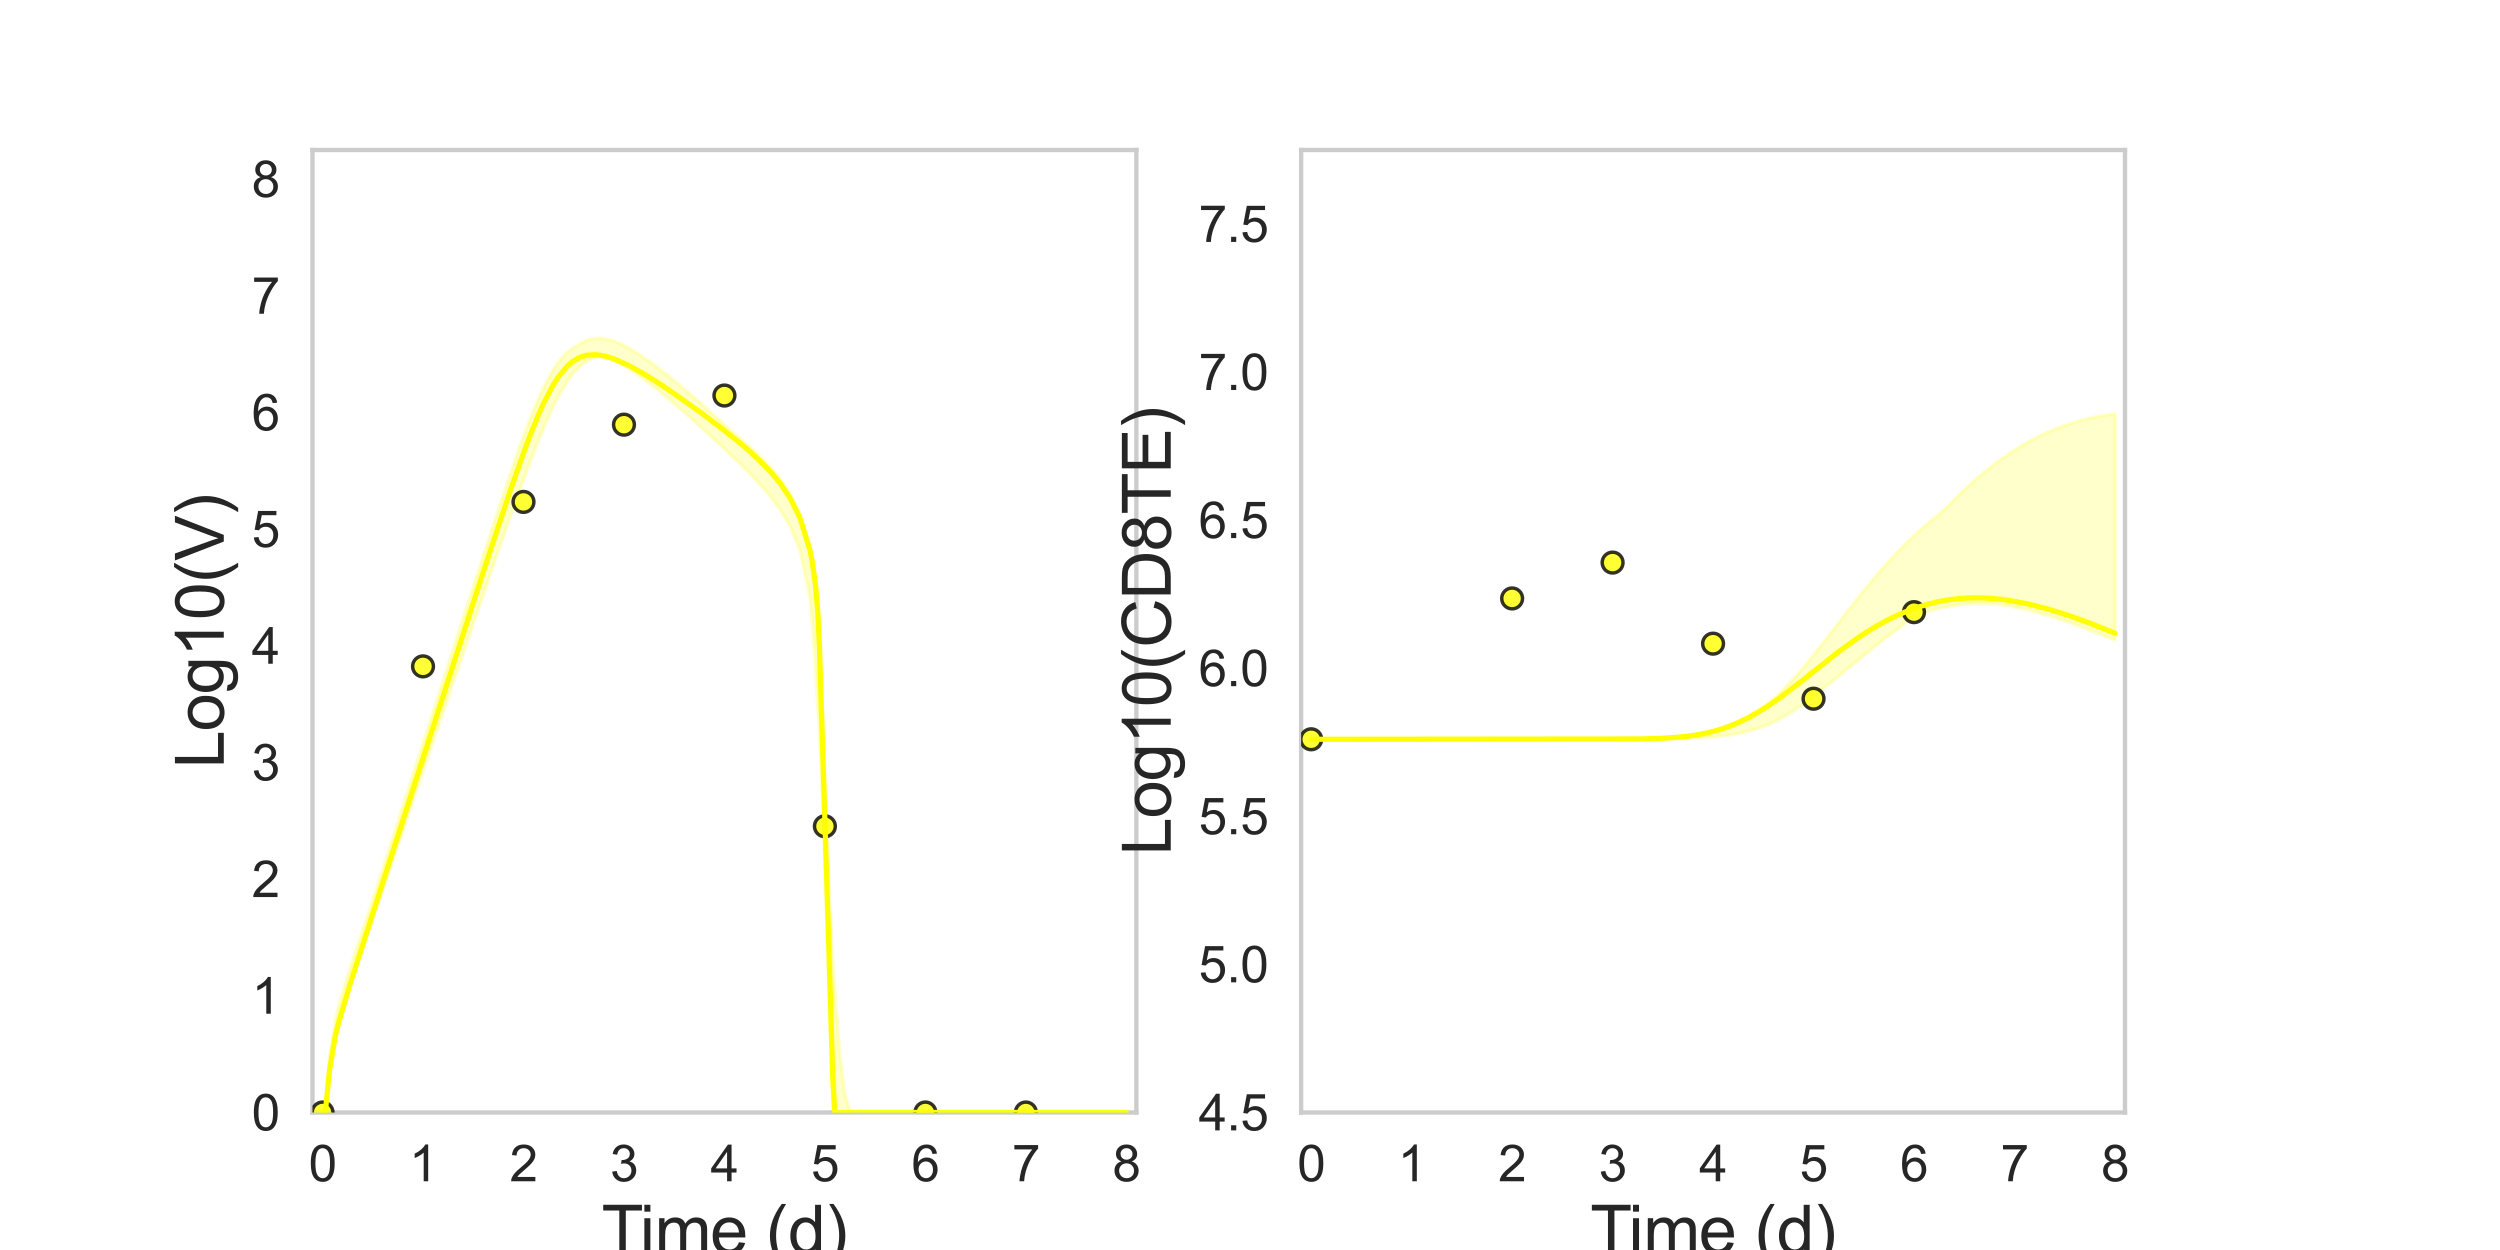 <?xml version="1.0" encoding="utf-8" standalone="no"?>
<!DOCTYPE svg PUBLIC "-//W3C//DTD SVG 1.1//EN"
  "http://www.w3.org/Graphics/SVG/1.1/DTD/svg11.dtd">
<svg xmlns:xlink="http://www.w3.org/1999/xlink" width="720pt" height="360pt" viewBox="0 0 720 360" xmlns="http://www.w3.org/2000/svg" version="1.1">
 <defs>
  <style type="text/css">*{stroke-linejoin: round; stroke-linecap: butt}</style>
 </defs>
 <g id="figure_1">
  <g id="patch_1">
   <path d="M 0 360 
L 720 360 
L 720 0 
L 0 0 
z
" style="fill: #ffffff"/>
  </g>
  <g id="axes_1">
   <g id="patch_2">
    <path d="M 90 320.4 
L 327.273 320.4 
L 327.273 43.2 
L 90 43.2 
z
" style="fill: #ffffff"/>
   </g>
   <g id="matplotlib.axis_1">
    <g id="xtick_1">
     <g id="text_1">
      <!-- 0 -->
      <g style="fill: #262626" transform="translate(88.89 340.207) scale(0.144 -0.144)">
       <defs>
        <path id="ArialMT-30" d="M 266 2259 
Q 266 3072 433 3567 
Q 600 4063 929 4331 
Q 1259 4600 1759 4600 
Q 2128 4600 2406 4451 
Q 2684 4303 2865 4023 
Q 3047 3744 3150 3342 
Q 3253 2941 3253 2259 
Q 3253 1453 3087 958 
Q 2922 463 2592 192 
Q 2263 -78 1759 -78 
Q 1097 -78 719 397 
Q 266 969 266 2259 
z
M 844 2259 
Q 844 1131 1108 757 
Q 1372 384 1759 384 
Q 2147 384 2411 759 
Q 2675 1134 2675 2259 
Q 2675 3391 2411 3762 
Q 2147 4134 1753 4134 
Q 1366 4134 1134 3806 
Q 844 3388 844 2259 
z
" transform="scale(0.016)"/>
       </defs>
       <use xlink:href="#ArialMT-30"/>
      </g>
     </g>
    </g>
    <g id="xtick_2">
     <g id="text_2">
      <!-- 1 -->
      <g style="fill: #262626" transform="translate(117.825 340.207) scale(0.144 -0.144)">
       <defs>
        <path id="ArialMT-31" d="M 2384 0 
L 1822 0 
L 1822 3584 
Q 1619 3391 1289 3197 
Q 959 3003 697 2906 
L 697 3450 
Q 1169 3672 1522 3987 
Q 1875 4303 2022 4600 
L 2384 4600 
L 2384 0 
z
" transform="scale(0.016)"/>
       </defs>
       <use xlink:href="#ArialMT-31"/>
      </g>
     </g>
    </g>
    <g id="xtick_3">
     <g id="text_3">
      <!-- 2 -->
      <g style="fill: #262626" transform="translate(146.761 340.207) scale(0.144 -0.144)">
       <defs>
        <path id="ArialMT-32" d="M 3222 541 
L 3222 0 
L 194 0 
Q 188 203 259 391 
Q 375 700 629 1000 
Q 884 1300 1366 1694 
Q 2113 2306 2375 2664 
Q 2638 3022 2638 3341 
Q 2638 3675 2398 3904 
Q 2159 4134 1775 4134 
Q 1369 4134 1125 3890 
Q 881 3647 878 3216 
L 300 3275 
Q 359 3922 746 4261 
Q 1134 4600 1788 4600 
Q 2447 4600 2831 4234 
Q 3216 3869 3216 3328 
Q 3216 3053 3103 2787 
Q 2991 2522 2730 2228 
Q 2469 1934 1863 1422 
Q 1356 997 1212 845 
Q 1069 694 975 541 
L 3222 541 
z
" transform="scale(0.016)"/>
       </defs>
       <use xlink:href="#ArialMT-32"/>
      </g>
     </g>
    </g>
    <g id="xtick_4">
     <g id="text_4">
      <!-- 3 -->
      <g style="fill: #262626" transform="translate(175.697 340.207) scale(0.144 -0.144)">
       <defs>
        <path id="ArialMT-33" d="M 269 1209 
L 831 1284 
Q 928 806 1161 595 
Q 1394 384 1728 384 
Q 2125 384 2398 659 
Q 2672 934 2672 1341 
Q 2672 1728 2419 1979 
Q 2166 2231 1775 2231 
Q 1616 2231 1378 2169 
L 1441 2663 
Q 1497 2656 1531 2656 
Q 1891 2656 2178 2843 
Q 2466 3031 2466 3422 
Q 2466 3731 2256 3934 
Q 2047 4138 1716 4138 
Q 1388 4138 1169 3931 
Q 950 3725 888 3313 
L 325 3413 
Q 428 3978 793 4289 
Q 1159 4600 1703 4600 
Q 2078 4600 2393 4439 
Q 2709 4278 2876 4000 
Q 3044 3722 3044 3409 
Q 3044 3113 2884 2869 
Q 2725 2625 2413 2481 
Q 2819 2388 3044 2092 
Q 3269 1797 3269 1353 
Q 3269 753 2831 336 
Q 2394 -81 1725 -81 
Q 1122 -81 723 278 
Q 325 638 269 1209 
z
" transform="scale(0.016)"/>
       </defs>
       <use xlink:href="#ArialMT-33"/>
      </g>
     </g>
    </g>
    <g id="xtick_5">
     <g id="text_5">
      <!-- 4 -->
      <g style="fill: #262626" transform="translate(204.632 340.207) scale(0.144 -0.144)">
       <defs>
        <path id="ArialMT-34" d="M 2069 0 
L 2069 1097 
L 81 1097 
L 81 1613 
L 2172 4581 
L 2631 4581 
L 2631 1613 
L 3250 1613 
L 3250 1097 
L 2631 1097 
L 2631 0 
L 2069 0 
z
M 2069 1613 
L 2069 3678 
L 634 1613 
L 2069 1613 
z
" transform="scale(0.016)"/>
       </defs>
       <use xlink:href="#ArialMT-34"/>
      </g>
     </g>
    </g>
    <g id="xtick_6">
     <g id="text_6">
      <!-- 5 -->
      <g style="fill: #262626" transform="translate(233.568 340.207) scale(0.144 -0.144)">
       <defs>
        <path id="ArialMT-35" d="M 266 1200 
L 856 1250 
Q 922 819 1161 601 
Q 1400 384 1738 384 
Q 2144 384 2425 690 
Q 2706 997 2706 1503 
Q 2706 1984 2436 2262 
Q 2166 2541 1728 2541 
Q 1456 2541 1237 2417 
Q 1019 2294 894 2097 
L 366 2166 
L 809 4519 
L 3088 4519 
L 3088 3981 
L 1259 3981 
L 1013 2750 
Q 1425 3038 1878 3038 
Q 2478 3038 2890 2622 
Q 3303 2206 3303 1553 
Q 3303 931 2941 478 
Q 2500 -78 1738 -78 
Q 1113 -78 717 272 
Q 322 622 266 1200 
z
" transform="scale(0.016)"/>
       </defs>
       <use xlink:href="#ArialMT-35"/>
      </g>
     </g>
    </g>
    <g id="xtick_7">
     <g id="text_7">
      <!-- 6 -->
      <g style="fill: #262626" transform="translate(262.504 340.207) scale(0.144 -0.144)">
       <defs>
        <path id="ArialMT-36" d="M 3184 3459 
L 2625 3416 
Q 2550 3747 2413 3897 
Q 2184 4138 1850 4138 
Q 1581 4138 1378 3988 
Q 1113 3794 959 3422 
Q 806 3050 800 2363 
Q 1003 2672 1297 2822 
Q 1591 2972 1913 2972 
Q 2475 2972 2870 2558 
Q 3266 2144 3266 1488 
Q 3266 1056 3080 686 
Q 2894 316 2569 119 
Q 2244 -78 1831 -78 
Q 1128 -78 684 439 
Q 241 956 241 2144 
Q 241 3472 731 4075 
Q 1159 4600 1884 4600 
Q 2425 4600 2770 4297 
Q 3116 3994 3184 3459 
z
M 888 1484 
Q 888 1194 1011 928 
Q 1134 663 1356 523 
Q 1578 384 1822 384 
Q 2178 384 2434 671 
Q 2691 959 2691 1453 
Q 2691 1928 2437 2201 
Q 2184 2475 1800 2475 
Q 1419 2475 1153 2201 
Q 888 1928 888 1484 
z
" transform="scale(0.016)"/>
       </defs>
       <use xlink:href="#ArialMT-36"/>
      </g>
     </g>
    </g>
    <g id="xtick_8">
     <g id="text_8">
      <!-- 7 -->
      <g style="fill: #262626" transform="translate(291.44 340.207) scale(0.144 -0.144)">
       <defs>
        <path id="ArialMT-37" d="M 303 3981 
L 303 4522 
L 3269 4522 
L 3269 4084 
Q 2831 3619 2401 2847 
Q 1972 2075 1738 1259 
Q 1569 684 1522 0 
L 944 0 
Q 953 541 1156 1306 
Q 1359 2072 1739 2783 
Q 2119 3494 2547 3981 
L 303 3981 
z
" transform="scale(0.016)"/>
       </defs>
       <use xlink:href="#ArialMT-37"/>
      </g>
     </g>
    </g>
    <g id="xtick_9">
     <g id="text_9">
      <!-- 8 -->
      <g style="fill: #262626" transform="translate(320.375 340.207) scale(0.144 -0.144)">
       <defs>
        <path id="ArialMT-38" d="M 1131 2484 
Q 781 2613 612 2850 
Q 444 3088 444 3419 
Q 444 3919 803 4259 
Q 1163 4600 1759 4600 
Q 2359 4600 2725 4251 
Q 3091 3903 3091 3403 
Q 3091 3084 2923 2848 
Q 2756 2613 2416 2484 
Q 2838 2347 3058 2040 
Q 3278 1734 3278 1309 
Q 3278 722 2862 322 
Q 2447 -78 1769 -78 
Q 1091 -78 675 323 
Q 259 725 259 1325 
Q 259 1772 486 2073 
Q 713 2375 1131 2484 
z
M 1019 3438 
Q 1019 3113 1228 2906 
Q 1438 2700 1772 2700 
Q 2097 2700 2305 2904 
Q 2513 3109 2513 3406 
Q 2513 3716 2298 3927 
Q 2084 4138 1766 4138 
Q 1444 4138 1231 3931 
Q 1019 3725 1019 3438 
z
M 838 1322 
Q 838 1081 952 856 
Q 1066 631 1291 507 
Q 1516 384 1775 384 
Q 2178 384 2440 643 
Q 2703 903 2703 1303 
Q 2703 1709 2433 1975 
Q 2163 2241 1756 2241 
Q 1359 2241 1098 1978 
Q 838 1716 838 1322 
z
" transform="scale(0.016)"/>
       </defs>
       <use xlink:href="#ArialMT-38"/>
      </g>
     </g>
    </g>
    <g id="text_10">
     <!-- Time (d) -->
     <g style="fill: #262626" transform="translate(173.266 361.046) scale(0.192 -0.192)">
      <defs>
       <path id="ArialMT-54" d="M 1659 0 
L 1659 4041 
L 150 4041 
L 150 4581 
L 3781 4581 
L 3781 4041 
L 2266 4041 
L 2266 0 
L 1659 0 
z
" transform="scale(0.016)"/>
       <path id="ArialMT-69" d="M 425 3934 
L 425 4581 
L 988 4581 
L 988 3934 
L 425 3934 
z
M 425 0 
L 425 3319 
L 988 3319 
L 988 0 
L 425 0 
z
" transform="scale(0.016)"/>
       <path id="ArialMT-6d" d="M 422 0 
L 422 3319 
L 925 3319 
L 925 2853 
Q 1081 3097 1340 3245 
Q 1600 3394 1931 3394 
Q 2300 3394 2536 3241 
Q 2772 3088 2869 2813 
Q 3263 3394 3894 3394 
Q 4388 3394 4653 3120 
Q 4919 2847 4919 2278 
L 4919 0 
L 4359 0 
L 4359 2091 
Q 4359 2428 4304 2576 
Q 4250 2725 4106 2815 
Q 3963 2906 3769 2906 
Q 3419 2906 3187 2673 
Q 2956 2441 2956 1928 
L 2956 0 
L 2394 0 
L 2394 2156 
Q 2394 2531 2256 2718 
Q 2119 2906 1806 2906 
Q 1569 2906 1367 2781 
Q 1166 2656 1075 2415 
Q 984 2175 984 1722 
L 984 0 
L 422 0 
z
" transform="scale(0.016)"/>
       <path id="ArialMT-65" d="M 2694 1069 
L 3275 997 
Q 3138 488 2766 206 
Q 2394 -75 1816 -75 
Q 1088 -75 661 373 
Q 234 822 234 1631 
Q 234 2469 665 2931 
Q 1097 3394 1784 3394 
Q 2450 3394 2872 2941 
Q 3294 2488 3294 1666 
Q 3294 1616 3291 1516 
L 816 1516 
Q 847 969 1125 678 
Q 1403 388 1819 388 
Q 2128 388 2347 550 
Q 2566 713 2694 1069 
z
M 847 1978 
L 2700 1978 
Q 2663 2397 2488 2606 
Q 2219 2931 1791 2931 
Q 1403 2931 1139 2672 
Q 875 2413 847 1978 
z
" transform="scale(0.016)"/>
       <path id="ArialMT-20" transform="scale(0.016)"/>
       <path id="ArialMT-28" d="M 1497 -1347 
Q 1031 -759 709 28 
Q 388 816 388 1659 
Q 388 2403 628 3084 
Q 909 3875 1497 4659 
L 1900 4659 
Q 1522 4009 1400 3731 
Q 1209 3300 1100 2831 
Q 966 2247 966 1656 
Q 966 153 1900 -1347 
L 1497 -1347 
z
" transform="scale(0.016)"/>
       <path id="ArialMT-64" d="M 2575 0 
L 2575 419 
Q 2259 -75 1647 -75 
Q 1250 -75 917 144 
Q 584 363 401 755 
Q 219 1147 219 1656 
Q 219 2153 384 2558 
Q 550 2963 881 3178 
Q 1213 3394 1622 3394 
Q 1922 3394 2156 3267 
Q 2391 3141 2538 2938 
L 2538 4581 
L 3097 4581 
L 3097 0 
L 2575 0 
z
M 797 1656 
Q 797 1019 1065 703 
Q 1334 388 1700 388 
Q 2069 388 2326 689 
Q 2584 991 2584 1609 
Q 2584 2291 2321 2609 
Q 2059 2928 1675 2928 
Q 1300 2928 1048 2622 
Q 797 2316 797 1656 
z
" transform="scale(0.016)"/>
       <path id="ArialMT-29" d="M 791 -1347 
L 388 -1347 
Q 1322 153 1322 1656 
Q 1322 2244 1188 2822 
Q 1081 3291 891 3722 
Q 769 4003 388 4659 
L 791 4659 
Q 1378 3875 1659 3084 
Q 1900 2403 1900 1659 
Q 1900 816 1576 28 
Q 1253 -759 791 -1347 
z
" transform="scale(0.016)"/>
      </defs>
      <use xlink:href="#ArialMT-54"/>
      <use xlink:href="#ArialMT-69" x="57.334"/>
      <use xlink:href="#ArialMT-6d" x="79.551"/>
      <use xlink:href="#ArialMT-65" x="162.852"/>
      <use xlink:href="#ArialMT-20" x="218.467"/>
      <use xlink:href="#ArialMT-28" x="246.25"/>
      <use xlink:href="#ArialMT-64" x="279.551"/>
      <use xlink:href="#ArialMT-29" x="335.166"/>
     </g>
    </g>
   </g>
   <g id="matplotlib.axis_2">
    <g id="ytick_1">
     <g id="text_11">
      <!-- 0 -->
      <g style="fill: #262626" transform="translate(72.492 325.554) scale(0.144 -0.144)">
       <use xlink:href="#ArialMT-30"/>
      </g>
     </g>
    </g>
    <g id="ytick_2">
     <g id="text_12">
      <!-- 1 -->
      <g style="fill: #262626" transform="translate(72.492 291.954) scale(0.144 -0.144)">
       <use xlink:href="#ArialMT-31"/>
      </g>
     </g>
    </g>
    <g id="ytick_3">
     <g id="text_13">
      <!-- 2 -->
      <g style="fill: #262626" transform="translate(72.492 258.354) scale(0.144 -0.144)">
       <use xlink:href="#ArialMT-32"/>
      </g>
     </g>
    </g>
    <g id="ytick_4">
     <g id="text_14">
      <!-- 3 -->
      <g style="fill: #262626" transform="translate(72.492 224.754) scale(0.144 -0.144)">
       <use xlink:href="#ArialMT-33"/>
      </g>
     </g>
    </g>
    <g id="ytick_5">
     <g id="text_15">
      <!-- 4 -->
      <g style="fill: #262626" transform="translate(72.492 191.154) scale(0.144 -0.144)">
       <use xlink:href="#ArialMT-34"/>
      </g>
     </g>
    </g>
    <g id="ytick_6">
     <g id="text_16">
      <!-- 5 -->
      <g style="fill: #262626" transform="translate(72.492 157.554) scale(0.144 -0.144)">
       <use xlink:href="#ArialMT-35"/>
      </g>
     </g>
    </g>
    <g id="ytick_7">
     <g id="text_17">
      <!-- 6 -->
      <g style="fill: #262626" transform="translate(72.492 123.954) scale(0.144 -0.144)">
       <use xlink:href="#ArialMT-36"/>
      </g>
     </g>
    </g>
    <g id="ytick_8">
     <g id="text_18">
      <!-- 7 -->
      <g style="fill: #262626" transform="translate(72.492 90.354) scale(0.144 -0.144)">
       <use xlink:href="#ArialMT-37"/>
      </g>
     </g>
    </g>
    <g id="ytick_9">
     <g id="text_19">
      <!-- 8 -->
      <g style="fill: #262626" transform="translate(72.492 56.754) scale(0.144 -0.144)">
       <use xlink:href="#ArialMT-38"/>
      </g>
     </g>
    </g>
    <g id="text_20">
     <!-- Log10(V) -->
     <g style="fill: #262626" transform="translate(64.451 221.289) rotate(-90) scale(0.192 -0.192)">
      <defs>
       <path id="ArialMT-4c" d="M 469 0 
L 469 4581 
L 1075 4581 
L 1075 541 
L 3331 541 
L 3331 0 
L 469 0 
z
" transform="scale(0.016)"/>
       <path id="ArialMT-6f" d="M 213 1659 
Q 213 2581 725 3025 
Q 1153 3394 1769 3394 
Q 2453 3394 2887 2945 
Q 3322 2497 3322 1706 
Q 3322 1066 3130 698 
Q 2938 331 2570 128 
Q 2203 -75 1769 -75 
Q 1072 -75 642 372 
Q 213 819 213 1659 
z
M 791 1659 
Q 791 1022 1069 705 
Q 1347 388 1769 388 
Q 2188 388 2466 706 
Q 2744 1025 2744 1678 
Q 2744 2294 2464 2611 
Q 2184 2928 1769 2928 
Q 1347 2928 1069 2612 
Q 791 2297 791 1659 
z
" transform="scale(0.016)"/>
       <path id="ArialMT-67" d="M 319 -275 
L 866 -356 
Q 900 -609 1056 -725 
Q 1266 -881 1628 -881 
Q 2019 -881 2231 -725 
Q 2444 -569 2519 -288 
Q 2563 -116 2559 434 
Q 2191 0 1641 0 
Q 956 0 581 494 
Q 206 988 206 1678 
Q 206 2153 378 2554 
Q 550 2956 876 3175 
Q 1203 3394 1644 3394 
Q 2231 3394 2613 2919 
L 2613 3319 
L 3131 3319 
L 3131 450 
Q 3131 -325 2973 -648 
Q 2816 -972 2473 -1159 
Q 2131 -1347 1631 -1347 
Q 1038 -1347 672 -1080 
Q 306 -813 319 -275 
z
M 784 1719 
Q 784 1066 1043 766 
Q 1303 466 1694 466 
Q 2081 466 2343 764 
Q 2606 1063 2606 1700 
Q 2606 2309 2336 2618 
Q 2066 2928 1684 2928 
Q 1309 2928 1046 2623 
Q 784 2319 784 1719 
z
" transform="scale(0.016)"/>
       <path id="ArialMT-56" d="M 1803 0 
L 28 4581 
L 684 4581 
L 1875 1253 
Q 2019 853 2116 503 
Q 2222 878 2363 1253 
L 3600 4581 
L 4219 4581 
L 2425 0 
L 1803 0 
z
" transform="scale(0.016)"/>
      </defs>
      <use xlink:href="#ArialMT-4c"/>
      <use xlink:href="#ArialMT-6f" x="55.615"/>
      <use xlink:href="#ArialMT-67" x="111.23"/>
      <use xlink:href="#ArialMT-31" x="166.846"/>
      <use xlink:href="#ArialMT-30" x="222.461"/>
      <use xlink:href="#ArialMT-28" x="278.076"/>
      <use xlink:href="#ArialMT-56" x="311.377"/>
      <use xlink:href="#ArialMT-29" x="378.076"/>
     </g>
    </g>
   </g>
   <g id="patch_3">
    <path d="M 90 320.4 
L 90 43.2 
" style="fill: none; stroke: #cccccc; stroke-width: 1.25; stroke-linejoin: miter; stroke-linecap: square"/>
   </g>
   <g id="patch_4">
    <path d="M 327.273 320.4 
L 327.273 43.2 
" style="fill: none; stroke: #cccccc; stroke-width: 1.25; stroke-linejoin: miter; stroke-linecap: square"/>
   </g>
   <g id="patch_5">
    <path d="M 90 320.4 
L 327.273 320.4 
" style="fill: none; stroke: #cccccc; stroke-width: 1.25; stroke-linejoin: miter; stroke-linecap: square"/>
   </g>
   <g id="patch_6">
    <path d="M 90 43.2 
L 327.273 43.2 
" style="fill: none; stroke: #cccccc; stroke-width: 1.25; stroke-linejoin: miter; stroke-linecap: square"/>
   </g>
   <g id="PolyCollection_1">
    <defs>
     <path id="ma0d4759036" d="M 92.894 -39.6 
L 92.894 -39.6 
L 92.894 -39.6 
L 92.897 -39.6 
L 92.93 -39.6 
L 93.056 -39.6 
L 93.146 -39.6 
L 93.457 -39.6 
L 93.674 -39.6 
L 94.387 -46.06 
L 94.946 -51.802 
L 96.464 -60.953 
L 97.343 -64.592 
L 99.646 -72.412 
L 100.684 -75.571 
L 102.78 -81.829 
L 103.976 -85.348 
L 106.159 -91.782 
L 107.47 -95.624 
L 109.645 -102.028 
L 111.051 -106.149 
L 113.239 -112.59 
L 114.717 -116.92 
L 116.902 -123.353 
L 118.434 -127.844 
L 120.841 -134.943 
L 122.35 -139.368 
L 124.442 -145.519 
L 126.014 -150.13 
L 128.297 -156.848 
L 129.86 -161.431 
L 131.971 -167.631 
L 133.571 -172.319 
L 135.84 -178.979 
L 137.42 -183.601 
L 139.523 -189.745 
L 141.136 -194.439 
L 143.39 -200.98 
L 144.991 -205.596 
L 147.14 -211.73 
L 148.779 -216.355 
L 151.101 -222.762 
L 152.746 -227.197 
L 154.969 -232.906 
L 156.656 -237.041 
L 159.04 -242.325 
L 160.721 -245.741 
L 163.29 -250.026 
L 164.972 -252.367 
L 167.253 -254.671 
L 168.982 -256.024 
L 171.324 -257.015 
L 173.031 -257.418 
L 175.373 -256.882 
L 177.08 -256.165 
L 179.457 -254.946 
L 181.179 -253.846 
L 183.635 -252.176 
L 185.359 -250.902 
L 187.69 -249.121 
L 189.477 -247.69 
L 192.076 -245.555 
L 194.019 -243.908 
L 196.912 -241.405 
L 199.023 -239.54 
L 201.453 -237.365 
L 204.346 -234.727 
L 207.24 -232.049 
L 210.133 -229.322 
L 213.027 -226.528 
L 215.92 -223.63 
L 218.814 -220.578 
L 221.708 -217.231 
L 224.601 -213.342 
L 227.495 -208.55 
L 230.388 -201.633 
L 233.282 -187.782 
L 233.861 -181.769 
L 234.439 -174.002 
L 234.787 -168.432 
L 234.83 -167.734 
L 235.254 -160.696 
L 235.544 -155.876 
L 235.737 -152.656 
L 235.85 -150.757 
L 235.921 -149.559 
L 235.959 -148.909 
L 235.982 -148.525 
L 235.994 -148.328 
L 236 -148.214 
L 236.001 -148.208 
L 236.004 -148.148 
L 236.008 -148.078 
L 236.009 -148.076 
L 236.01 -148.057 
L 236.011 -148.042 
L 236.015 -147.975 
L 236.017 -147.929 
L 236.033 -147.669 
L 236.056 -147.204 
L 236.125 -145.747 
L 236.31 -141.834 
L 236.537 -137.062 
L 236.887 -129.771 
L 237.236 -121.345 
L 237.702 -106.707 
L 238.167 -91.755 
L 238.703 -74.349 
L 239.248 -56.718 
L 239.835 -42.055 
L 240.421 -39.6 
L 241.034 -39.6 
L 241.676 -39.6 
L 242.424 -39.6 
L 243.367 -39.6 
L 244.879 -39.6 
L 247.772 -39.6 
L 250.115 -39.6 
L 253.008 -39.6 
L 255.902 -39.6 
L 258.795 -39.6 
L 261.689 -39.6 
L 264.582 -39.6 
L 267.476 -39.6 
L 270.37 -39.6 
L 273.263 -39.6 
L 276.157 -39.6 
L 279.05 -39.6 
L 281.944 -39.6 
L 284.837 -39.6 
L 287.731 -39.6 
L 290.625 -39.6 
L 293.518 -39.6 
L 296.412 -39.6 
L 299.305 -39.6 
L 302.199 -39.6 
L 305.092 -39.6 
L 307.986 -39.6 
L 310.879 -39.6 
L 313.773 -39.6 
L 316.667 -39.6 
L 319.56 -39.6 
L 322.454 -39.6 
L 324.379 -39.6 
L 324.379 -39.6 
L 324.379 -39.6 
L 322.454 -39.6 
L 319.56 -39.6 
L 316.667 -39.6 
L 313.773 -39.6 
L 310.879 -39.6 
L 307.986 -39.6 
L 305.092 -39.6 
L 302.199 -39.6 
L 299.305 -39.6 
L 296.412 -39.6 
L 293.518 -39.6 
L 290.625 -39.6 
L 287.731 -39.6 
L 284.837 -39.6 
L 281.944 -39.6 
L 279.05 -39.6 
L 276.157 -39.6 
L 273.263 -39.6 
L 270.37 -39.6 
L 267.476 -39.6 
L 264.582 -39.6 
L 261.689 -39.6 
L 258.795 -39.6 
L 255.902 -39.6 
L 253.008 -39.6 
L 250.115 -39.6 
L 247.772 -39.6 
L 244.879 -39.6 
L 243.367 -44.581 
L 242.424 -51.495 
L 241.676 -59.087 
L 241.034 -66.79 
L 240.421 -75.17 
L 239.835 -84.236 
L 239.248 -95.14 
L 238.703 -106.162 
L 238.167 -117.619 
L 237.702 -131.227 
L 237.236 -145.176 
L 236.887 -155.491 
L 236.537 -165.751 
L 236.31 -172.399 
L 236.125 -177.312 
L 236.056 -178.877 
L 236.033 -179.343 
L 236.017 -179.653 
L 236.015 -179.708 
L 236.011 -179.788 
L 236.01 -179.806 
L 236.009 -179.829 
L 236.008 -179.831 
L 236.004 -179.915 
L 236.001 -179.987 
L 236 -179.995 
L 235.994 -180.13 
L 235.982 -180.366 
L 235.959 -180.774 
L 235.921 -181.452 
L 235.85 -182.703 
L 235.737 -184.175 
L 235.544 -186.719 
L 235.254 -190.174 
L 234.83 -193.815 
L 234.787 -194.159 
L 234.439 -196.682 
L 233.861 -199.969 
L 233.282 -202.39 
L 230.388 -211.912 
L 227.495 -217.886 
L 224.601 -222.198 
L 221.708 -225.666 
L 218.814 -228.645 
L 215.92 -231.321 
L 213.027 -233.801 
L 210.133 -236.315 
L 207.24 -238.989 
L 204.346 -241.609 
L 201.453 -244.176 
L 199.023 -246.294 
L 196.912 -248.092 
L 194.019 -250.507 
L 192.076 -252.067 
L 189.477 -254.102 
L 187.69 -255.425 
L 185.359 -257.084 
L 183.635 -258.218 
L 181.179 -259.707 
L 179.457 -260.608 
L 177.08 -261.655 
L 175.373 -262.188 
L 173.031 -262.608 
L 171.324 -262.551 
L 168.982 -262.031 
L 167.253 -261.111 
L 164.972 -259.749 
L 163.29 -258.498 
L 160.721 -255.598 
L 159.04 -253.071 
L 156.656 -248.61 
L 154.969 -244.934 
L 152.746 -239.509 
L 151.101 -235.185 
L 148.779 -228.71 
L 147.14 -223.979 
L 144.991 -217.601 
L 143.39 -212.784 
L 141.136 -205.898 
L 139.523 -200.95 
L 137.42 -194.448 
L 135.84 -189.56 
L 133.571 -182.498 
L 131.971 -177.527 
L 129.86 -170.948 
L 128.297 -166.086 
L 126.014 -158.956 
L 124.442 -154.06 
L 122.35 -147.531 
L 120.841 -142.833 
L 118.434 -135.298 
L 116.902 -130.527 
L 114.717 -123.7 
L 113.239 -119.099 
L 111.051 -112.262 
L 109.645 -107.886 
L 107.47 -101.172 
L 106.159 -97.243 
L 103.976 -90.664 
L 102.78 -87.071 
L 100.684 -80.694 
L 99.646 -77.449 
L 97.343 -69.525 
L 96.464 -65.534 
L 94.946 -55.722 
L 94.387 -49.126 
L 93.674 -39.627 
L 93.457 -39.6 
L 93.146 -39.6 
L 93.056 -39.6 
L 92.93 -39.6 
L 92.897 -39.6 
L 92.894 -39.6 
L 92.894 -39.6 
z
" style="stroke: #ffff00; stroke-opacity: 0.2"/>
    </defs>
    <g clip-path="url(#p52fda1d202)">
     <use xlink:href="#ma0d4759036" x="0" y="360" style="fill: #ffff00; fill-opacity: 0.2; stroke: #ffff00; stroke-opacity: 0.2"/>
    </g>
   </g>
   <g id="PathCollection_1">
    <defs>
     <path id="ma7021c9c83" d="M 0 3 
C 0.796 3 1.559 2.684 2.121 2.121 
C 2.684 1.559 3 0.796 3 0 
C 3 -0.796 2.684 -1.559 2.121 -2.121 
C 1.559 -2.684 0.796 -3 0 -3 
C -0.796 -3 -1.559 -2.684 -2.121 -2.121 
C -2.684 -1.559 -3 -0.796 -3 0 
C -3 0.796 -2.684 1.559 -2.121 2.121 
C -1.559 2.684 -0.796 3 0 3 
z
" style="stroke: #000000; stroke-opacity: 0.8"/>
    </defs>
    <g clip-path="url(#p52fda1d202)">
     <use xlink:href="#ma7021c9c83" x="92.894" y="320.4" style="fill: #ffff00; fill-opacity: 0.8; stroke: #000000; stroke-opacity: 0.8"/>
     <use xlink:href="#ma7021c9c83" x="121.829" y="191.916" style="fill: #ffff00; fill-opacity: 0.8; stroke: #000000; stroke-opacity: 0.8"/>
     <use xlink:href="#ma7021c9c83" x="150.765" y="144.554" style="fill: #ffff00; fill-opacity: 0.8; stroke: #000000; stroke-opacity: 0.8"/>
     <use xlink:href="#ma7021c9c83" x="179.701" y="122.308" style="fill: #ffff00; fill-opacity: 0.8; stroke: #000000; stroke-opacity: 0.8"/>
     <use xlink:href="#ma7021c9c83" x="208.636" y="113.913" style="fill: #ffff00; fill-opacity: 0.8; stroke: #000000; stroke-opacity: 0.8"/>
     <use xlink:href="#ma7021c9c83" x="237.572" y="237.969" style="fill: #ffff00; fill-opacity: 0.8; stroke: #000000; stroke-opacity: 0.8"/>
     <use xlink:href="#ma7021c9c83" x="266.508" y="320.4" style="fill: #ffff00; fill-opacity: 0.8; stroke: #000000; stroke-opacity: 0.8"/>
     <use xlink:href="#ma7021c9c83" x="295.443" y="320.4" style="fill: #ffff00; fill-opacity: 0.8; stroke: #000000; stroke-opacity: 0.8"/>
    </g>
   </g>
   <g id="line2d_1">
    <path d="M 92.894 320.4 
L 93.674 320.4 
L 94.946 307.944 
L 96.464 298.832 
L 97.343 295.196 
L 100.684 283.874 
L 111.051 251.682 
L 139.523 163.669 
L 147.14 140.768 
L 151.101 129.565 
L 152.746 125.208 
L 154.969 119.724 
L 156.656 115.956 
L 159.04 111.351 
L 160.721 108.664 
L 163.29 105.531 
L 164.972 104.083 
L 167.253 102.818 
L 168.982 102.318 
L 171.324 102.15 
L 173.031 102.326 
L 175.373 102.878 
L 177.08 103.463 
L 181.179 105.311 
L 185.359 107.641 
L 189.477 110.216 
L 194.019 113.266 
L 201.453 118.569 
L 207.24 122.916 
L 213.027 127.531 
L 215.92 130.011 
L 218.814 132.683 
L 221.708 135.653 
L 224.601 139.098 
L 227.495 143.345 
L 230.388 149.111 
L 233.282 158.553 
L 233.861 161.47 
L 234.83 168.23 
L 235.544 176.55 
L 236.011 186.704 
L 238.703 272.687 
L 239.835 310.019 
L 240.421 320.4 
L 324.379 320.4 
L 324.379 320.4 
" clip-path="url(#p52fda1d202)" style="fill: none; stroke: #ffff00; stroke-width: 1.5; stroke-linecap: round"/>
   </g>
  </g>
  <g id="axes_2">
   <g id="patch_7">
    <path d="M 374.727 320.4 
L 612 320.4 
L 612 43.2 
L 374.727 43.2 
z
" style="fill: #ffffff"/>
   </g>
   <g id="matplotlib.axis_3">
    <g id="xtick_10">
     <g id="text_21">
      <!-- 0 -->
      <g style="fill: #262626" transform="translate(373.617 340.207) scale(0.144 -0.144)">
       <use xlink:href="#ArialMT-30"/>
      </g>
     </g>
    </g>
    <g id="xtick_11">
     <g id="text_22">
      <!-- 1 -->
      <g style="fill: #262626" transform="translate(402.553 340.207) scale(0.144 -0.144)">
       <use xlink:href="#ArialMT-31"/>
      </g>
     </g>
    </g>
    <g id="xtick_12">
     <g id="text_23">
      <!-- 2 -->
      <g style="fill: #262626" transform="translate(431.488 340.207) scale(0.144 -0.144)">
       <use xlink:href="#ArialMT-32"/>
      </g>
     </g>
    </g>
    <g id="xtick_13">
     <g id="text_24">
      <!-- 3 -->
      <g style="fill: #262626" transform="translate(460.424 340.207) scale(0.144 -0.144)">
       <use xlink:href="#ArialMT-33"/>
      </g>
     </g>
    </g>
    <g id="xtick_14">
     <g id="text_25">
      <!-- 4 -->
      <g style="fill: #262626" transform="translate(489.36 340.207) scale(0.144 -0.144)">
       <use xlink:href="#ArialMT-34"/>
      </g>
     </g>
    </g>
    <g id="xtick_15">
     <g id="text_26">
      <!-- 5 -->
      <g style="fill: #262626" transform="translate(518.295 340.207) scale(0.144 -0.144)">
       <use xlink:href="#ArialMT-35"/>
      </g>
     </g>
    </g>
    <g id="xtick_16">
     <g id="text_27">
      <!-- 6 -->
      <g style="fill: #262626" transform="translate(547.231 340.207) scale(0.144 -0.144)">
       <use xlink:href="#ArialMT-36"/>
      </g>
     </g>
    </g>
    <g id="xtick_17">
     <g id="text_28">
      <!-- 7 -->
      <g style="fill: #262626" transform="translate(576.167 340.207) scale(0.144 -0.144)">
       <use xlink:href="#ArialMT-37"/>
      </g>
     </g>
    </g>
    <g id="xtick_18">
     <g id="text_29">
      <!-- 8 -->
      <g style="fill: #262626" transform="translate(605.103 340.207) scale(0.144 -0.144)">
       <use xlink:href="#ArialMT-38"/>
      </g>
     </g>
    </g>
    <g id="text_30">
     <!-- Time (d) -->
     <g style="fill: #262626" transform="translate(457.994 361.046) scale(0.192 -0.192)">
      <use xlink:href="#ArialMT-54"/>
      <use xlink:href="#ArialMT-69" x="57.334"/>
      <use xlink:href="#ArialMT-6d" x="79.551"/>
      <use xlink:href="#ArialMT-65" x="162.852"/>
      <use xlink:href="#ArialMT-20" x="218.467"/>
      <use xlink:href="#ArialMT-28" x="246.25"/>
      <use xlink:href="#ArialMT-64" x="279.551"/>
      <use xlink:href="#ArialMT-29" x="335.166"/>
     </g>
    </g>
   </g>
   <g id="matplotlib.axis_4">
    <g id="ytick_10">
     <g id="text_31">
      <!-- 4.5 -->
      <g style="fill: #262626" transform="translate(345.211 325.554) scale(0.144 -0.144)">
       <defs>
        <path id="ArialMT-2e" d="M 581 0 
L 581 641 
L 1222 641 
L 1222 0 
L 581 0 
z
" transform="scale(0.016)"/>
       </defs>
       <use xlink:href="#ArialMT-34"/>
       <use xlink:href="#ArialMT-2e" x="55.615"/>
       <use xlink:href="#ArialMT-35" x="83.398"/>
      </g>
     </g>
    </g>
    <g id="ytick_11">
     <g id="text_32">
      <!-- 5.0 -->
      <g style="fill: #262626" transform="translate(345.211 282.907) scale(0.144 -0.144)">
       <use xlink:href="#ArialMT-35"/>
       <use xlink:href="#ArialMT-2e" x="55.615"/>
       <use xlink:href="#ArialMT-30" x="83.398"/>
      </g>
     </g>
    </g>
    <g id="ytick_12">
     <g id="text_33">
      <!-- 5.5 -->
      <g style="fill: #262626" transform="translate(345.211 240.261) scale(0.144 -0.144)">
       <use xlink:href="#ArialMT-35"/>
       <use xlink:href="#ArialMT-2e" x="55.615"/>
       <use xlink:href="#ArialMT-35" x="83.398"/>
      </g>
     </g>
    </g>
    <g id="ytick_13">
     <g id="text_34">
      <!-- 6.0 -->
      <g style="fill: #262626" transform="translate(345.211 197.615) scale(0.144 -0.144)">
       <use xlink:href="#ArialMT-36"/>
       <use xlink:href="#ArialMT-2e" x="55.615"/>
       <use xlink:href="#ArialMT-30" x="83.398"/>
      </g>
     </g>
    </g>
    <g id="ytick_14">
     <g id="text_35">
      <!-- 6.5 -->
      <g style="fill: #262626" transform="translate(345.211 154.969) scale(0.144 -0.144)">
       <use xlink:href="#ArialMT-36"/>
       <use xlink:href="#ArialMT-2e" x="55.615"/>
       <use xlink:href="#ArialMT-35" x="83.398"/>
      </g>
     </g>
    </g>
    <g id="ytick_15">
     <g id="text_36">
      <!-- 7.0 -->
      <g style="fill: #262626" transform="translate(345.211 112.323) scale(0.144 -0.144)">
       <use xlink:href="#ArialMT-37"/>
       <use xlink:href="#ArialMT-2e" x="55.615"/>
       <use xlink:href="#ArialMT-30" x="83.398"/>
      </g>
     </g>
    </g>
    <g id="ytick_16">
     <g id="text_37">
      <!-- 7.5 -->
      <g style="fill: #262626" transform="translate(345.211 69.677) scale(0.144 -0.144)">
       <use xlink:href="#ArialMT-37"/>
       <use xlink:href="#ArialMT-2e" x="55.615"/>
       <use xlink:href="#ArialMT-35" x="83.398"/>
      </g>
     </g>
    </g>
    <g id="text_38">
     <!-- Log10(CD8TE) -->
     <g style="fill: #262626" transform="translate(337.17 246.357) rotate(-90) scale(0.192 -0.192)">
      <defs>
       <path id="ArialMT-43" d="M 3763 1606 
L 4369 1453 
Q 4178 706 3683 314 
Q 3188 -78 2472 -78 
Q 1731 -78 1267 223 
Q 803 525 561 1097 
Q 319 1669 319 2325 
Q 319 3041 592 3573 
Q 866 4106 1370 4382 
Q 1875 4659 2481 4659 
Q 3169 4659 3637 4309 
Q 4106 3959 4291 3325 
L 3694 3184 
Q 3534 3684 3231 3912 
Q 2928 4141 2469 4141 
Q 1941 4141 1586 3887 
Q 1231 3634 1087 3207 
Q 944 2781 944 2328 
Q 944 1744 1114 1308 
Q 1284 872 1643 656 
Q 2003 441 2422 441 
Q 2931 441 3284 734 
Q 3638 1028 3763 1606 
z
" transform="scale(0.016)"/>
       <path id="ArialMT-44" d="M 494 0 
L 494 4581 
L 2072 4581 
Q 2606 4581 2888 4516 
Q 3281 4425 3559 4188 
Q 3922 3881 4101 3404 
Q 4281 2928 4281 2316 
Q 4281 1794 4159 1391 
Q 4038 988 3847 723 
Q 3656 459 3429 307 
Q 3203 156 2883 78 
Q 2563 0 2147 0 
L 494 0 
z
M 1100 541 
L 2078 541 
Q 2531 541 2789 625 
Q 3047 709 3200 863 
Q 3416 1078 3536 1442 
Q 3656 1806 3656 2325 
Q 3656 3044 3420 3430 
Q 3184 3816 2847 3947 
Q 2603 4041 2063 4041 
L 1100 4041 
L 1100 541 
z
" transform="scale(0.016)"/>
       <path id="ArialMT-45" d="M 506 0 
L 506 4581 
L 3819 4581 
L 3819 4041 
L 1113 4041 
L 1113 2638 
L 3647 2638 
L 3647 2100 
L 1113 2100 
L 1113 541 
L 3925 541 
L 3925 0 
L 506 0 
z
" transform="scale(0.016)"/>
      </defs>
      <use xlink:href="#ArialMT-4c"/>
      <use xlink:href="#ArialMT-6f" x="55.615"/>
      <use xlink:href="#ArialMT-67" x="111.23"/>
      <use xlink:href="#ArialMT-31" x="166.846"/>
      <use xlink:href="#ArialMT-30" x="222.461"/>
      <use xlink:href="#ArialMT-28" x="278.076"/>
      <use xlink:href="#ArialMT-43" x="311.377"/>
      <use xlink:href="#ArialMT-44" x="383.594"/>
      <use xlink:href="#ArialMT-38" x="455.811"/>
      <use xlink:href="#ArialMT-54" x="511.426"/>
      <use xlink:href="#ArialMT-45" x="572.51"/>
      <use xlink:href="#ArialMT-29" x="639.209"/>
     </g>
    </g>
   </g>
   <g id="patch_8">
    <path d="M 374.727 320.4 
L 374.727 43.2 
" style="fill: none; stroke: #cccccc; stroke-width: 1.25; stroke-linejoin: miter; stroke-linecap: square"/>
   </g>
   <g id="patch_9">
    <path d="M 612 320.4 
L 612 43.2 
" style="fill: none; stroke: #cccccc; stroke-width: 1.25; stroke-linejoin: miter; stroke-linecap: square"/>
   </g>
   <g id="patch_10">
    <path d="M 374.727 320.4 
L 612 320.4 
" style="fill: none; stroke: #cccccc; stroke-width: 1.25; stroke-linejoin: miter; stroke-linecap: square"/>
   </g>
   <g id="patch_11">
    <path d="M 374.727 43.2 
L 612 43.2 
" style="fill: none; stroke: #cccccc; stroke-width: 1.25; stroke-linejoin: miter; stroke-linecap: square"/>
   </g>
   <g id="PolyCollection_2">
    <defs>
     <path id="mc8fac06f3d" d="M 377.621 -147.086 
L 377.621 -147.086 
L 377.621 -147.086 
L 377.624 -147.086 
L 377.657 -147.086 
L 377.783 -147.086 
L 377.873 -147.086 
L 378.184 -147.086 
L 378.401 -147.086 
L 379.114 -147.086 
L 379.673 -147.086 
L 381.192 -147.086 
L 382.07 -147.086 
L 384.373 -147.086 
L 385.411 -147.086 
L 387.507 -147.086 
L 388.703 -147.086 
L 390.886 -147.086 
L 392.197 -147.086 
L 394.373 -147.086 
L 395.778 -147.086 
L 397.967 -147.086 
L 399.444 -147.086 
L 401.629 -147.086 
L 403.161 -147.086 
L 405.569 -147.086 
L 407.078 -147.086 
L 409.169 -147.086 
L 410.742 -147.086 
L 413.024 -147.086 
L 414.587 -147.086 
L 416.698 -147.086 
L 418.298 -147.086 
L 420.567 -147.086 
L 422.147 -147.086 
L 424.251 -147.086 
L 425.863 -147.086 
L 428.117 -147.086 
L 429.718 -147.086 
L 431.867 -147.086 
L 433.506 -147.086 
L 435.828 -147.086 
L 437.473 -147.086 
L 439.696 -147.086 
L 441.383 -147.086 
L 443.767 -147.086 
L 445.449 -147.086 
L 448.017 -147.086 
L 449.699 -147.086 
L 451.98 -147.086 
L 453.709 -147.086 
L 456.051 -147.086 
L 457.758 -147.087 
L 460.1 -147.087 
L 461.807 -147.088 
L 464.184 -147.089 
L 465.906 -147.091 
L 468.362 -147.094 
L 470.086 -147.098 
L 472.417 -147.105 
L 474.204 -147.112 
L 476.803 -147.13 
L 478.746 -147.148 
L 481.639 -147.189 
L 483.75 -147.232 
L 486.18 -147.305 
L 489.073 -147.429 
L 491.967 -147.613 
L 494.861 -147.876 
L 497.754 -148.245 
L 500.648 -148.749 
L 503.541 -149.42 
L 506.435 -150.293 
L 509.328 -151.4 
L 512.222 -152.769 
L 515.116 -154.421 
L 518.009 -156.334 
L 518.588 -156.766 
L 519.167 -157.206 
L 519.515 -157.47 
L 519.557 -157.502 
L 519.982 -157.828 
L 520.271 -158.059 
L 520.465 -158.215 
L 520.577 -158.306 
L 520.648 -158.364 
L 520.687 -158.396 
L 520.709 -158.414 
L 520.721 -158.424 
L 520.728 -158.429 
L 520.728 -158.43 
L 520.732 -158.433 
L 520.736 -158.436 
L 520.736 -158.436 
L 520.737 -158.437 
L 520.738 -158.438 
L 520.742 -158.441 
L 520.745 -158.443 
L 520.76 -158.456 
L 520.783 -158.475 
L 520.852 -158.531 
L 521.038 -158.684 
L 521.264 -158.872 
L 521.614 -159.167 
L 521.963 -159.461 
L 522.429 -159.797 
L 522.895 -160.136 
L 523.431 -160.531 
L 523.975 -160.937 
L 524.562 -161.379 
L 525.148 -161.826 
L 525.761 -162.297 
L 526.403 -162.796 
L 527.151 -163.383 
L 528.094 -164.131 
L 529.606 -165.347 
L 532.5 -167.711 
L 534.842 -169.641 
L 537.735 -172.018 
L 540.629 -174.359 
L 543.523 -176.639 
L 546.416 -178.836 
L 549.31 -180.93 
L 552.203 -182.904 
L 555.097 -183.958 
L 557.99 -184.726 
L 560.884 -185.326 
L 563.778 -185.767 
L 566.671 -186.054 
L 569.565 -186.192 
L 572.458 -186.189 
L 575.352 -186.009 
L 578.245 -185.576 
L 581.139 -185.028 
L 584.032 -184.373 
L 586.926 -183.622 
L 589.82 -182.782 
L 592.713 -181.865 
L 595.607 -180.877 
L 598.5 -179.83 
L 601.394 -178.732 
L 604.287 -177.591 
L 607.181 -176.416 
L 609.106 -175.621 
L 609.106 -240.823 
L 609.106 -240.823 
L 607.181 -240.565 
L 604.287 -240.086 
L 601.394 -239.47 
L 598.5 -238.714 
L 595.607 -237.812 
L 592.713 -236.761 
L 589.82 -235.556 
L 586.926 -234.192 
L 584.032 -232.665 
L 581.139 -230.97 
L 578.245 -229.104 
L 575.352 -227.062 
L 572.458 -224.841 
L 569.565 -222.44 
L 566.671 -219.856 
L 563.778 -217.089 
L 560.884 -214.139 
L 557.99 -211.511 
L 555.097 -209.166 
L 552.203 -206.619 
L 549.31 -203.871 
L 546.416 -200.928 
L 543.523 -197.799 
L 540.629 -194.497 
L 537.735 -191.041 
L 534.842 -187.457 
L 532.5 -184.484 
L 529.606 -180.752 
L 528.094 -178.788 
L 527.151 -177.565 
L 526.403 -176.596 
L 525.761 -175.767 
L 525.148 -174.977 
L 524.562 -174.224 
L 523.975 -173.475 
L 523.431 -172.782 
L 522.895 -172.106 
L 522.429 -171.52 
L 521.963 -170.936 
L 521.614 -170.502 
L 521.264 -170.07 
L 521.038 -169.79 
L 520.852 -169.561 
L 520.783 -169.476 
L 520.76 -169.448 
L 520.745 -169.429 
L 520.742 -169.426 
L 520.738 -169.421 
L 520.737 -169.42 
L 520.736 -169.418 
L 520.736 -169.418 
L 520.732 -169.413 
L 520.728 -169.409 
L 520.728 -169.408 
L 520.721 -169.4 
L 520.709 -169.386 
L 520.687 -169.358 
L 520.648 -169.311 
L 520.577 -169.225 
L 520.465 -169.087 
L 520.271 -168.852 
L 519.982 -168.5 
L 519.557 -167.989 
L 519.515 -167.937 
L 519.167 -167.522 
L 518.588 -166.837 
L 518.009 -166.165 
L 515.116 -162.937 
L 512.222 -159.97 
L 509.328 -157.471 
L 506.435 -155.468 
L 503.541 -153.715 
L 500.648 -152.243 
L 497.754 -150.997 
L 494.861 -149.979 
L 491.967 -149.172 
L 489.073 -148.545 
L 486.18 -148.084 
L 483.75 -147.79 
L 481.639 -147.602 
L 478.746 -147.413 
L 476.803 -147.325 
L 474.204 -147.237 
L 472.417 -147.196 
L 470.086 -147.157 
L 468.362 -147.138 
L 465.906 -147.118 
L 464.184 -147.109 
L 461.807 -147.1 
L 460.1 -147.096 
L 457.758 -147.092 
L 456.051 -147.09 
L 453.709 -147.088 
L 451.98 -147.088 
L 449.699 -147.087 
L 448.017 -147.087 
L 445.449 -147.086 
L 443.767 -147.086 
L 441.383 -147.086 
L 439.696 -147.086 
L 437.473 -147.086 
L 435.828 -147.086 
L 433.506 -147.086 
L 431.867 -147.086 
L 429.718 -147.086 
L 428.117 -147.086 
L 425.863 -147.086 
L 424.251 -147.086 
L 422.147 -147.086 
L 420.567 -147.086 
L 418.298 -147.086 
L 416.698 -147.086 
L 414.587 -147.086 
L 413.024 -147.086 
L 410.742 -147.086 
L 409.169 -147.086 
L 407.078 -147.086 
L 405.569 -147.086 
L 403.161 -147.086 
L 401.629 -147.086 
L 399.444 -147.086 
L 397.967 -147.086 
L 395.778 -147.086 
L 394.373 -147.086 
L 392.197 -147.086 
L 390.886 -147.086 
L 388.703 -147.086 
L 387.507 -147.086 
L 385.411 -147.086 
L 384.373 -147.086 
L 382.07 -147.086 
L 381.192 -147.086 
L 379.673 -147.086 
L 379.114 -147.086 
L 378.401 -147.086 
L 378.184 -147.086 
L 377.873 -147.086 
L 377.783 -147.086 
L 377.657 -147.086 
L 377.624 -147.086 
L 377.621 -147.086 
L 377.621 -147.086 
z
" style="stroke: #ffff00; stroke-opacity: 0.2"/>
    </defs>
    <g clip-path="url(#p0c2dd838ff)">
     <use xlink:href="#mc8fac06f3d" x="0" y="360" style="fill: #ffff00; fill-opacity: 0.2; stroke: #ffff00; stroke-opacity: 0.2"/>
    </g>
   </g>
   <g id="PathCollection_2">
    <g clip-path="url(#p0c2dd838ff)">
     <use xlink:href="#ma7021c9c83" x="377.621" y="212.914" style="fill: #ffff00; fill-opacity: 0.8; stroke: #000000; stroke-opacity: 0.8"/>
     <use xlink:href="#ma7021c9c83" x="435.492" y="172.351" style="fill: #ffff00; fill-opacity: 0.8; stroke: #000000; stroke-opacity: 0.8"/>
     <use xlink:href="#ma7021c9c83" x="464.428" y="162.025" style="fill: #ffff00; fill-opacity: 0.8; stroke: #000000; stroke-opacity: 0.8"/>
     <use xlink:href="#ma7021c9c83" x="493.364" y="185.371" style="fill: #ffff00; fill-opacity: 0.8; stroke: #000000; stroke-opacity: 0.8"/>
     <use xlink:href="#ma7021c9c83" x="522.299" y="201.233" style="fill: #ffff00; fill-opacity: 0.8; stroke: #000000; stroke-opacity: 0.8"/>
     <use xlink:href="#ma7021c9c83" x="551.235" y="176.298" style="fill: #ffff00; fill-opacity: 0.8; stroke: #000000; stroke-opacity: 0.8"/>
    </g>
   </g>
   <g id="line2d_2">
    <path d="M 377.621 212.914 
L 472.417 212.816 
L 478.746 212.62 
L 483.75 212.275 
L 486.18 212.01 
L 489.073 211.58 
L 491.967 211 
L 494.861 210.242 
L 497.754 209.282 
L 500.648 208.102 
L 503.541 206.696 
L 506.435 205.068 
L 509.328 203.235 
L 512.222 201.224 
L 518.588 196.359 
L 529.606 187.637 
L 534.842 183.859 
L 537.735 181.956 
L 540.629 180.207 
L 543.523 178.622 
L 546.416 177.21 
L 549.31 175.975 
L 552.203 174.919 
L 555.097 174.04 
L 557.99 173.337 
L 560.884 172.805 
L 563.778 172.439 
L 566.671 172.232 
L 569.565 172.178 
L 572.458 172.269 
L 575.352 172.497 
L 578.245 172.854 
L 584.032 173.919 
L 589.82 175.395 
L 595.607 177.208 
L 601.394 179.289 
L 609.106 182.358 
L 609.106 182.358 
" clip-path="url(#p0c2dd838ff)" style="fill: none; stroke: #ffff00; stroke-width: 1.5; stroke-linecap: round"/>
   </g>
  </g>
  <g id="legend_1">
   <g id="patch_12">
    <path d="M 769.44 42.519 
L 861.495 42.519 
Q 865.335 42.519 865.335 38.679 
L 865.335 13.44 
Q 865.335 9.6 861.495 9.6 
L 769.44 9.6 
Q 765.6 9.6 765.6 13.44 
L 765.6 38.679 
Q 765.6 42.519 769.44 42.519 
z
" style="fill: #ffffff; opacity: 0.8; stroke: #cccccc; stroke-linejoin: miter"/>
   </g>
   <g id="PathCollection_3">
    <g>
     <use xlink:href="#ma7021c9c83" x="792.48" y="25.983" style="fill: #ffff00; fill-opacity: 0.8; stroke: #000000; stroke-opacity: 0.8"/>
    </g>
   </g>
   <g id="text_39">
    <!-- 112 -->
    <g style="fill: #262626" transform="translate(827.04 31.023) scale(0.192 -0.192)">
     <use xlink:href="#ArialMT-31"/>
     <use xlink:href="#ArialMT-31" x="48.24"/>
     <use xlink:href="#ArialMT-32" x="103.855"/>
    </g>
   </g>
  </g>
 </g>
 <defs>
  <clipPath id="p52fda1d202">
   <rect x="90" y="43.2" width="237.273" height="277.2"/>
  </clipPath>
  <clipPath id="p0c2dd838ff">
   <rect x="374.727" y="43.2" width="237.273" height="277.2"/>
  </clipPath>
 </defs>
</svg>
